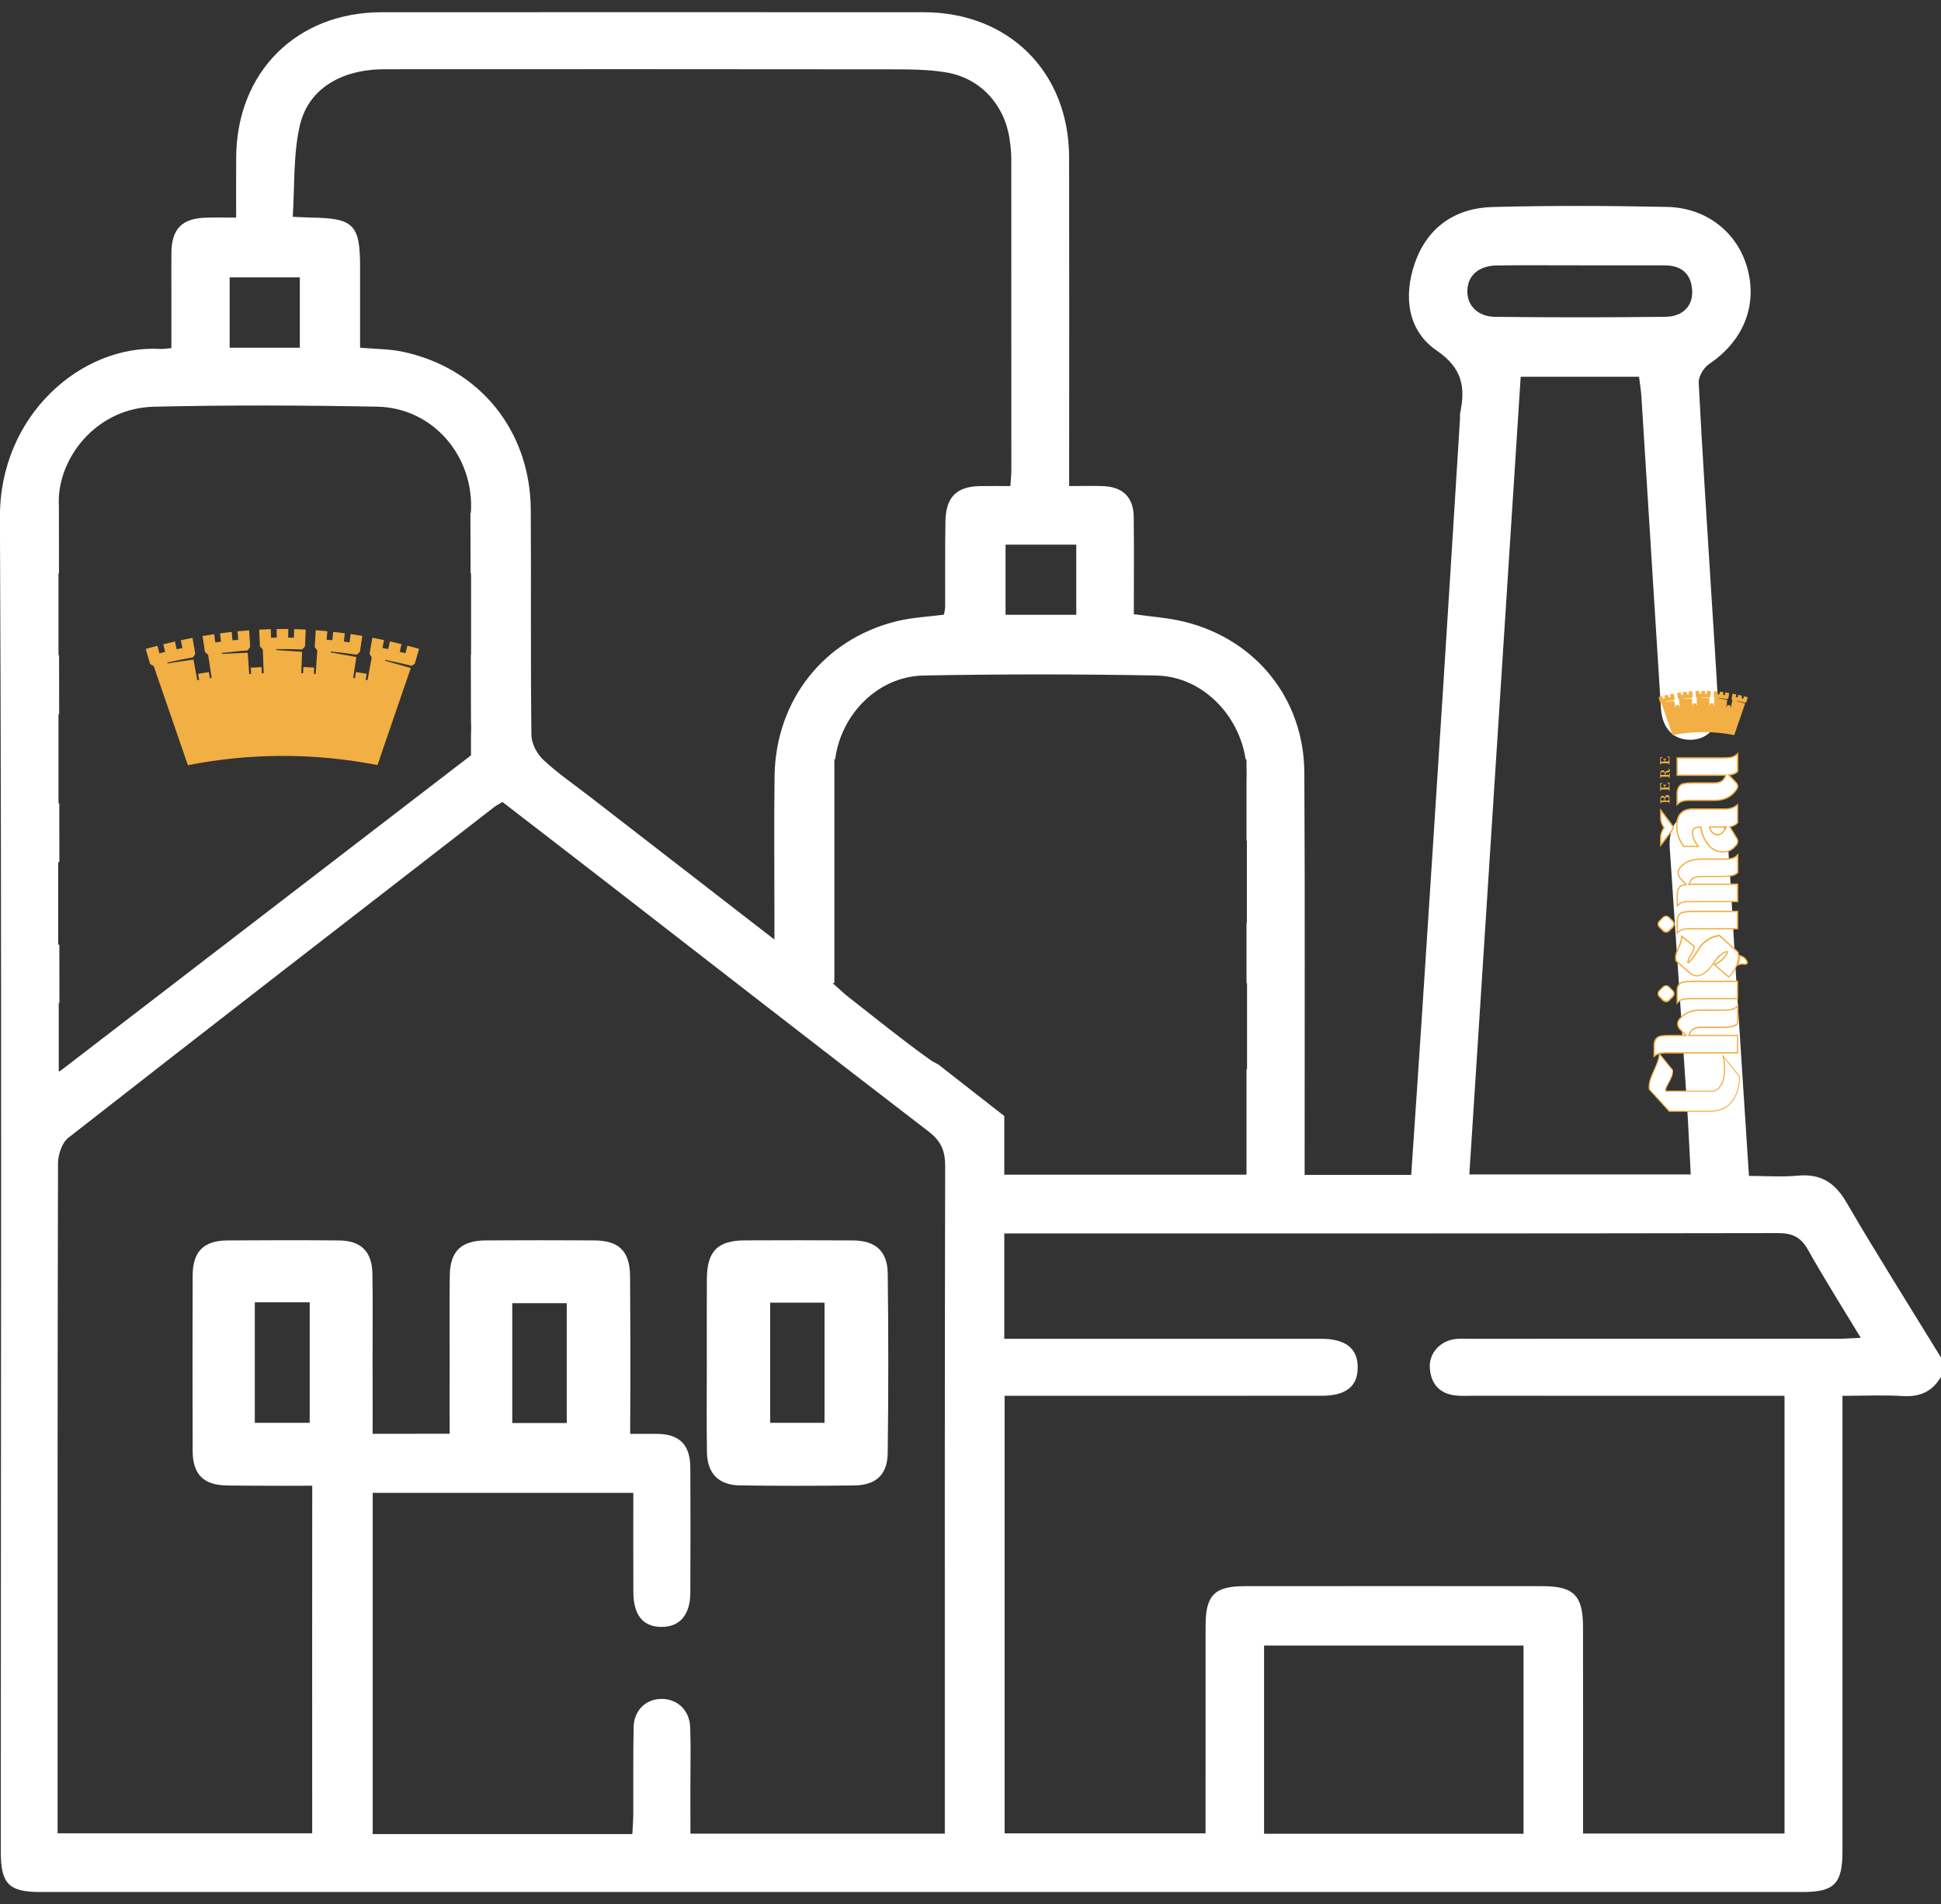 <svg width="157" height="154" viewBox="0 0 157 154" fill="none" xmlns="http://www.w3.org/2000/svg">
<rect x="0" y="0" width="157" height="154" fill="#333333" stroke="none"/>
<path d="M71.806 103.003C71.784 101.174 70.811 100.331 68.981 100.32C66.067 100.298 63.149 100.305 60.234 100.316C58.043 100.324 57.19 101.196 57.175 103.436C57.16 105.691 57.171 107.945 57.171 110.2C57.175 112.619 57.141 115.041 57.182 117.46C57.216 119.178 58.129 120.106 59.847 120.132C62.925 120.177 66.007 120.173 69.086 120.136C70.841 120.117 71.78 119.279 71.803 117.519C71.866 112.682 71.866 107.841 71.806 103.003ZM66.693 115.071H62.295V105.355H66.693V115.071Z" fill="white"/>
<path d="M50.965 103.235C50.95 101.181 50.067 100.328 48.055 100.317C45.14 100.302 42.23 100.302 39.315 100.317C37.28 100.328 36.397 101.2 36.378 103.212C36.356 105.575 36.375 107.938 36.371 110.301C36.371 112.611 36.36 114.922 36.378 117.229C36.393 119.253 37.251 120.121 39.293 120.143C42.203 120.169 45.118 120.169 48.032 120.143C50.093 120.125 50.95 119.305 50.965 117.251C50.995 112.582 50.995 107.908 50.965 103.235ZM45.841 115.086H41.436V105.396H45.841V115.086Z" fill="white"/>
<path d="M30.121 102.963C30.091 101.226 29.182 100.339 27.457 100.321C24.434 100.295 21.412 100.298 18.386 100.321C16.47 100.332 15.59 101.223 15.583 103.157C15.568 107.886 15.568 112.612 15.583 117.337C15.59 119.253 16.459 120.121 18.415 120.14C21.386 120.17 24.352 120.174 27.323 120.14C29.264 120.121 30.103 119.264 30.129 117.308C30.159 114.945 30.136 112.582 30.136 110.219C30.133 107.8 30.166 105.382 30.121 102.963ZM25.049 115.071H20.61V105.322H25.049V115.071Z" fill="white"/>
<path d="M149.362 97.258C148.421 95.638 147.268 94.904 145.402 95.081C144.107 95.202 142.795 95.102 141.466 95.102C141.116 89.68 140.773 84.491 140.444 79.298C140.209 75.58 140.026 71.855 139.755 68.14C139.627 66.388 138.596 65.505 137.093 65.661C135.726 65.8 134.947 66.921 135.058 68.555C135.525 75.431 135.992 82.306 136.442 89.182C136.571 91.103 136.65 93.024 136.757 94.984H118.849C120.241 73.381 121.622 51.91 123.003 30.471H132.575C132.648 31.052 132.735 31.551 132.766 32.053C133.296 40.462 133.818 48.867 134.344 57.273C134.448 58.914 135.376 59.873 136.789 59.828C138.205 59.783 139.063 58.758 138.977 57.093C138.817 54.033 138.606 50.979 138.416 47.922C138.066 42.266 137.689 36.612 137.401 30.952C137.377 30.453 137.803 29.737 138.236 29.446C140.957 27.622 142.151 24.807 141.365 21.792C140.6 18.86 138.097 16.803 134.836 16.734C130.138 16.637 125.433 16.62 120.736 16.741C117.713 16.82 115.46 18.368 114.445 21.269C113.507 23.942 113.853 26.739 116.197 28.342C118.285 29.768 118.544 31.302 118.108 33.393C118.08 33.541 118.101 33.697 118.094 33.85C117.655 40.884 117.222 47.916 116.772 54.947C116.194 64.013 115.605 73.08 115.013 82.147C114.736 86.419 114.438 90.691 114.148 95.019H105.527V93.139C105.524 82.922 105.559 72.703 105.503 62.487C105.472 56.543 101.612 51.724 95.817 50.287C94.505 49.962 93.137 49.878 91.711 49.674C91.711 47.015 91.735 44.412 91.704 41.812C91.687 40.227 90.825 39.375 89.239 39.316C88.346 39.281 87.449 39.309 86.48 39.309V37.408C86.48 29.183 86.494 20.957 86.476 12.732C86.463 5.832 81.609 0.992 74.706 0.989C60.096 0.982 45.484 0.982 30.874 0.989C23.978 0.992 19.138 5.839 19.104 12.742C19.093 14.314 19.1 15.882 19.1 17.599C18.179 17.599 17.428 17.582 16.673 17.603C14.728 17.655 13.89 18.503 13.866 20.424C13.855 21.241 13.862 22.058 13.862 22.875V28.151C13.402 28.189 13.198 28.234 12.997 28.221C6.596 27.836 -0.048 33.587 -0.006 41.847C0.16 77.809 0.063 113.775 0.063 149.741C0.063 152.365 0.704 153.016 3.283 153.016H145.817C148.372 153.016 149.03 152.341 149.03 149.724V112.886C150.803 112.886 152.381 112.813 153.949 112.906C155.327 112.986 156.324 112.519 157.006 111.335V109.801C154.448 105.626 151.827 101.485 149.362 97.258ZM118.69 23.443C118.752 22.235 119.645 21.48 121.123 21.466C123.37 21.442 125.617 21.459 127.86 21.459C130.104 21.459 132.354 21.459 134.601 21.459C135.923 21.456 136.751 22.048 136.868 23.405C136.979 24.686 136.169 25.603 134.711 25.621C130.117 25.676 125.523 25.676 120.93 25.624C119.486 25.607 118.627 24.655 118.69 23.443ZM93.549 54.635C97.181 54.701 100.213 57.765 100.753 61.41H100.826V62.13C100.843 62.417 100.843 62.708 100.826 62.999V68.008H100.854V74.617H100.826V79.513H100.868V86.481C100.868 86.481 100.84 86.481 100.826 86.481V94.998H81.231V90.258L75.9 86.09C75.644 85.969 75.398 85.831 75.183 85.675C72.947 84.075 70.811 82.338 68.641 80.645C68.263 80.35 67.917 80.011 67.346 79.509H67.488V61.407H67.553C68.024 57.754 71.029 54.697 74.706 54.632C80.986 54.514 87.269 54.514 93.549 54.632V54.635ZM87.055 44.048V49.719H81.335V44.048H87.055ZM24.255 10.139C24.944 7.165 27.634 5.604 31.089 5.6C44.629 5.593 58.165 5.59 71.704 5.607C73.331 5.611 74.986 5.59 76.579 5.863C79.341 6.341 81.273 8.515 81.664 11.271C81.737 11.776 81.799 12.289 81.799 12.794C81.806 21.224 81.806 29.654 81.803 38.084C81.803 38.43 81.758 38.779 81.723 39.309C80.858 39.309 80.061 39.299 79.262 39.313C77.375 39.344 76.502 40.209 76.471 42.169C76.433 44.467 76.461 46.766 76.451 49.065C76.451 49.262 76.395 49.459 76.354 49.709C75.073 49.878 73.795 49.937 72.573 50.231C66.653 51.665 62.731 56.629 62.651 62.788C62.603 66.568 62.641 70.349 62.641 74.129V75.988C57.483 71.993 52.643 68.247 47.803 64.502C46.512 63.501 45.151 62.573 43.96 61.465C43.445 60.988 42.995 60.147 42.984 59.468C42.911 53.389 42.97 47.31 42.932 41.23C42.898 34.816 38.767 29.74 32.539 28.439C31.504 28.221 30.421 28.234 29.126 28.12V21.594C29.126 18.157 28.607 17.637 25.131 17.596C24.778 17.592 24.425 17.565 23.677 17.534C23.847 15.024 23.708 12.5 24.255 10.139ZM18.574 22.432H24.252V28.12H18.574V22.432ZM4.719 69.722H4.802L4.796 64.979H4.73V57.761H4.785L4.778 52.98H4.73V46.371H4.771L4.764 40.96C4.747 40.704 4.747 40.448 4.764 40.188V40.136C4.996 36.664 7.998 33.001 12.443 32.894C18.467 32.752 24.501 32.776 30.525 32.891C34.997 32.974 38.387 36.882 38.089 41.476H38.051L38.065 46.371H38.103V52.98H38.082L38.096 58.305C38.113 58.654 38.12 58.983 38.096 59.295V61.088L4.813 86.658V86.609C4.792 86.627 4.771 86.641 4.751 86.658V81.115H4.806L4.799 76.4H4.706V69.726L4.719 69.722ZM76.423 146.407V148.294H55.845C55.845 146.958 55.845 145.604 55.842 144.254C55.842 142.72 55.887 141.187 55.824 139.657C55.769 138.279 54.737 137.358 53.436 137.4C52.21 137.438 51.279 138.341 51.251 139.677C51.203 142.028 51.234 144.379 51.224 146.726C51.22 147.259 51.175 147.792 51.147 148.329H30.147V120.737H51.227C51.227 123.486 51.213 126.131 51.23 128.779C51.241 130.635 52.02 131.573 53.508 131.577C54.99 131.58 55.831 130.597 55.838 128.807C55.852 125.435 55.856 122.063 55.838 118.691C55.828 116.846 54.966 115.967 53.117 115.963C44.791 115.946 36.465 115.949 28.139 115.96C26.111 115.963 25.259 116.877 25.256 119.044C25.245 128.139 25.252 137.23 25.252 146.321V148.267H4.657V146.646C4.657 129.129 4.647 111.608 4.692 94.087C4.695 93.385 5.01 92.422 5.523 92.02C16.982 83.061 28.492 74.164 39.993 65.256C40.152 65.135 40.336 65.045 40.637 64.858C43.434 67.015 46.252 69.182 49.063 71.36C57.739 78.083 66.401 84.827 75.107 91.508C76.111 92.28 76.454 93.062 76.451 94.309C76.409 111.674 76.423 129.042 76.423 146.407ZM123.232 148.305H102.245V133.086H123.232V148.305ZM148.725 108.271C138.814 108.274 128.902 108.274 118.991 108.274C118.582 108.274 118.17 108.247 117.765 108.288C116.495 108.423 115.564 109.434 115.654 110.656C115.747 111.934 116.446 112.723 117.758 112.861C118.215 112.91 118.679 112.882 119.136 112.882C126.953 112.886 134.77 112.886 142.587 112.886H144.343V148.287H128.047V146.446C128.047 141.492 128.054 136.534 128.044 131.58C128.037 129.022 127.293 128.281 124.755 128.281C116.737 128.274 108.716 128.274 100.695 128.281C98.23 128.281 97.52 129.004 97.516 131.476C97.51 136.482 97.513 141.491 97.513 146.497V148.27H81.259V112.886H83.001C90.97 112.886 98.939 112.889 106.909 112.882C108.889 112.879 109.834 112.11 109.82 110.559C109.81 109.039 108.83 108.274 106.857 108.274C98.887 108.271 90.918 108.274 82.949 108.274H81.231V99.754H82.966C103.246 99.754 123.529 99.765 143.809 99.727C144.983 99.723 145.665 100.052 146.24 101.077C147.559 103.424 149.002 105.699 150.508 108.195C149.788 108.226 149.255 108.271 148.725 108.271Z" fill="white"/>
<path d="M12.409 53.862C12.32 53.81 12.23 53.758 12.141 53.705C12.021 53.295 11.902 52.889 11.787 52.483C12.025 52.412 12.524 52.285 12.733 52.23C12.785 52.431 12.838 52.636 12.89 52.837C13.024 52.803 13.195 52.766 13.356 52.725C13.307 52.52 13.259 52.315 13.21 52.106C13.449 52.047 13.903 51.943 14.153 51.883C14.198 52.092 14.243 52.3 14.287 52.509C14.466 52.468 14.656 52.431 14.753 52.412C14.712 52.2 14.668 51.987 14.627 51.779C14.761 51.749 15.256 51.644 15.569 51.585C15.644 52.013 15.718 52.446 15.797 52.878C15.737 52.975 15.677 53.068 15.618 53.161C15.033 53.262 14.138 53.448 13.534 53.582C13.538 53.605 13.546 53.631 13.549 53.653C14.25 53.553 14.951 53.448 15.648 53.34C15.748 53.895 15.853 54.451 15.957 55.01C16.005 55.002 16.054 54.995 16.11 54.984C16.08 54.82 16.05 54.659 16.02 54.495C16.333 54.44 16.628 54.398 16.896 54.358C16.922 54.522 16.948 54.685 16.974 54.849C17.023 54.842 17.071 54.834 17.12 54.827C17.023 54.201 16.93 53.579 16.837 52.956C16.751 52.882 16.665 52.807 16.579 52.736C16.512 52.3 16.445 51.868 16.382 51.436C16.609 51.395 17.127 51.313 17.328 51.287C17.358 51.51 17.388 51.73 17.414 51.954C17.504 51.943 17.701 51.916 17.876 51.894C17.85 51.67 17.824 51.447 17.798 51.223C18.01 51.19 18.502 51.134 18.741 51.108C18.763 51.335 18.782 51.559 18.804 51.786C18.976 51.767 19.184 51.752 19.27 51.741C19.252 51.514 19.233 51.287 19.214 51.059C19.252 51.056 19.721 51.011 20.153 50.977C20.18 51.425 20.209 51.875 20.235 52.323C20.165 52.416 20.098 52.513 20.027 52.606C19.505 52.632 18.156 52.781 17.943 52.807C17.943 52.833 17.951 52.856 17.951 52.882C18.648 52.852 19.341 52.822 20.038 52.792C20.075 53.366 20.116 53.94 20.157 54.51C20.206 54.507 20.258 54.503 20.314 54.499C20.302 54.331 20.291 54.164 20.28 54C20.377 53.989 20.921 53.962 21.156 53.951C21.163 54.119 21.171 54.287 21.178 54.454C21.23 54.454 21.283 54.451 21.331 54.447C21.305 53.806 21.279 53.169 21.256 52.528C21.178 52.442 21.1 52.356 21.022 52.27C21.003 51.819 20.984 51.369 20.966 50.918C21.398 50.895 21.868 50.88 21.905 50.88C21.909 51.111 21.916 51.343 21.92 51.574C22.006 51.574 22.248 51.566 22.386 51.566C22.386 51.335 22.382 51.104 22.378 50.873C22.635 50.869 23.131 50.869 23.317 50.873C23.317 51.104 23.314 51.335 23.31 51.566C23.485 51.566 23.709 51.574 23.776 51.574C23.78 51.343 23.787 51.111 23.791 50.88C23.981 50.88 24.503 50.907 24.73 50.918C24.711 51.369 24.693 51.819 24.674 52.267C24.596 52.352 24.521 52.442 24.443 52.528C23.858 52.498 22.963 52.49 22.36 52.498C22.36 52.524 22.36 52.546 22.36 52.572C23.053 52.621 23.742 52.666 24.436 52.714C24.413 53.288 24.391 53.866 24.368 54.44C24.417 54.44 24.465 54.443 24.517 54.447C24.525 54.279 24.532 54.111 24.54 53.944C24.771 53.951 25.315 53.981 25.416 53.992C25.404 54.16 25.393 54.328 25.382 54.492C25.434 54.492 25.486 54.499 25.535 54.503C25.58 53.869 25.624 53.239 25.665 52.606C25.595 52.509 25.527 52.412 25.457 52.315C25.486 51.868 25.513 51.417 25.539 50.97C25.971 51 26.441 51.044 26.478 51.052C26.459 51.279 26.441 51.507 26.418 51.734C26.504 51.745 26.709 51.76 26.884 51.779C26.906 51.551 26.925 51.328 26.947 51.1C27.182 51.126 27.678 51.186 27.89 51.216C27.864 51.439 27.838 51.663 27.812 51.887C27.987 51.909 28.185 51.935 28.274 51.946C28.304 51.723 28.33 51.503 28.36 51.279C28.561 51.309 29.079 51.387 29.306 51.428C29.239 51.861 29.176 52.297 29.109 52.729C29.023 52.803 28.938 52.874 28.852 52.949C28.289 52.863 27.335 52.74 26.757 52.688C26.757 52.714 26.754 52.736 26.75 52.762C27.439 52.885 28.129 53.012 28.822 53.135C28.736 53.698 28.651 54.261 28.565 54.823C28.613 54.831 28.662 54.838 28.71 54.846C28.736 54.682 28.762 54.514 28.788 54.35C29.057 54.391 29.348 54.436 29.664 54.488C29.634 54.652 29.605 54.812 29.575 54.976C29.627 54.987 29.679 54.995 29.728 55.002C29.843 54.391 29.955 53.784 30.067 53.176C30.007 53.072 29.948 52.971 29.892 52.867C29.966 52.434 30.044 52.006 30.119 51.574C30.432 51.633 30.924 51.737 31.062 51.767C31.021 51.98 30.98 52.188 30.935 52.401C31.028 52.419 31.222 52.457 31.401 52.498C31.446 52.289 31.49 52.08 31.535 51.872C31.781 51.928 32.239 52.032 32.478 52.095C32.43 52.3 32.381 52.505 32.333 52.714C32.493 52.755 32.664 52.792 32.795 52.826C32.847 52.621 32.899 52.42 32.951 52.218C33.16 52.274 33.659 52.405 33.898 52.472C33.779 52.878 33.663 53.284 33.544 53.694C33.454 53.746 33.365 53.795 33.279 53.847C32.713 53.698 31.677 53.471 31.174 53.37C31.17 53.392 31.162 53.418 31.159 53.441C31.844 53.638 32.534 53.832 33.227 54.026L30.533 61.874C25.319 60.861 20.127 60.909 15.197 61.886L12.428 53.854L12.409 53.862Z" fill="#F2AF43"/>
<path d="M135.338 80.639C135.408 80.568 135.449 80.471 135.449 80.367C135.449 80.263 135.408 80.169 135.338 80.095L135.032 79.789C134.883 79.64 134.641 79.64 134.492 79.789L134.186 80.095C134.115 80.166 134.074 80.263 134.074 80.367C134.074 80.471 134.115 80.564 134.186 80.639L134.492 80.945C134.641 81.094 134.883 81.094 135.032 80.945L135.338 80.639Z" fill="#F2AF43"/>
<path d="M135.338 75.015C135.408 74.944 135.449 74.847 135.449 74.743C135.449 74.639 135.408 74.546 135.338 74.471L135.032 74.165C134.883 74.016 134.641 74.016 134.492 74.165L134.186 74.471C134.115 74.542 134.074 74.639 134.074 74.743C134.074 74.847 134.115 74.941 134.186 75.015L134.492 75.321C134.641 75.47 134.883 75.47 135.032 75.321L135.338 75.015Z" fill="#F2AF43"/>
<path d="M136.113 79.383C135.74 79.465 135.609 79.819 135.609 80.099V80.114V80.978V81.228L135.792 81.056C136.057 80.811 136.448 80.814 136.944 80.818C137.003 80.818 137.063 80.818 137.122 80.818H140.592V79.309H137.014C136.683 79.309 136.366 79.32 136.109 79.379L136.113 79.383Z" fill="#F2AF43"/>
<path d="M136.113 73.73C135.74 73.812 135.609 74.166 135.609 74.445V74.46V75.325V75.574L135.792 75.403C136.057 75.157 136.448 75.161 136.947 75.164C137.007 75.164 137.067 75.164 137.126 75.164H140.596V73.655H137.018C136.686 73.655 136.37 73.666 136.113 73.726V73.73Z" fill="#F2AF43"/>
<path d="M140.414 61.002C140.149 61.248 139.758 61.245 139.262 61.241C139.203 61.241 139.143 61.241 139.08 61.241H135.606V62.75H139.08C139.225 62.75 139.374 62.75 139.519 62.743C139.389 63.071 139.173 63.268 138.662 63.268H137.119C136.743 63.268 136.385 63.276 136.098 63.343C135.614 63.488 135.603 64.114 135.603 64.185V64.192V64.942V65.191L135.785 65.02C136.05 64.774 136.437 64.778 136.933 64.781C136.993 64.781 137.056 64.781 137.119 64.781H138.688C139.505 64.781 140.123 64.465 140.526 63.842C140.578 63.76 140.604 63.675 140.604 63.589C140.604 63.44 140.526 63.343 140.518 63.332V63.324L139.941 62.713C140.242 62.668 140.444 62.579 140.574 62.434L140.604 62.404V60.838L140.421 61.01L140.414 61.002Z" fill="#F2AF43"/>
<path d="M139.389 65.374H136.873C136.452 65.385 135.565 65.505 135.565 66.839C135.565 67.234 135.721 67.99 136.15 68.471L136.184 68.508H137.481L137.354 68.337C136.981 67.826 136.955 67.584 136.955 67.275C136.955 67.193 136.981 67.13 137.037 67.077C137.153 66.969 137.372 66.939 137.51 66.936C137.57 67.238 137.7 67.73 137.976 68.151C138.327 68.687 138.8 68.956 139.385 68.956C139.97 68.956 140.35 68.553 140.522 68.315C140.578 68.225 140.604 68.132 140.604 68.039C140.604 67.89 140.537 67.782 140.518 67.759L139.992 66.898C140.376 66.813 140.559 66.593 140.57 66.582L140.596 66.552V64.983L140.425 65.11C140.052 65.382 139.717 65.382 139.389 65.382V65.374ZM139.541 66.932C139.43 67.144 139.214 67.454 138.927 67.454C138.613 67.454 138.412 67.174 138.345 66.932H138.695C138.99 66.932 139.348 66.932 139.541 66.932Z" fill="#F2AF43"/>
<path d="M139.269 81.642C139.209 81.642 139.15 81.642 139.086 81.642H137.517C136.831 81.642 136.287 81.865 135.892 82.301C135.732 82.45 135.654 82.618 135.654 82.797C135.654 83.084 135.866 83.289 135.903 83.323L136.254 83.695H135.266C134.957 83.695 134.636 83.695 134.364 83.736C133.91 83.796 133.746 84.176 133.746 84.511C133.746 84.534 133.746 84.549 133.746 84.549V85.313V85.536L133.921 85.398C134.182 85.193 134.566 85.197 135.054 85.201C135.121 85.201 135.192 85.201 135.262 85.201H140.596V83.691H136.679C136.813 83.352 137.025 83.147 137.543 83.147H139.086C139.764 83.147 140.309 83.125 140.577 82.827L140.603 82.797V81.232L140.42 81.399C140.156 81.645 139.764 81.642 139.269 81.638V81.642Z" fill="#F2AF43"/>
<path d="M139.269 69.429C139.21 69.429 139.15 69.429 139.087 69.429H137.518C136.832 69.429 136.28 69.653 135.889 70.096C135.759 70.238 135.692 70.398 135.692 70.573C135.692 70.875 135.897 71.102 135.908 71.114L136.273 71.501C136.21 71.512 136.15 71.523 136.098 71.535C135.636 71.639 135.613 72.25 135.613 72.37V72.381V73.122V73.372L135.796 73.201C136.06 72.955 136.452 72.958 136.947 72.962C137.007 72.962 137.067 72.962 137.13 72.962H140.6V71.453H137.022C136.914 71.453 136.802 71.453 136.69 71.46C136.825 71.132 137.037 70.935 137.548 70.935H139.09C139.769 70.935 140.313 70.912 140.581 70.614L140.611 70.584V69.019L140.428 69.191C140.164 69.436 139.772 69.433 139.277 69.429H139.269Z" fill="#F2AF43"/>
<path d="M137.435 76.618L137.241 76.901C136.873 77.449 136.723 77.665 136.586 77.769C136.608 77.609 136.701 77.449 136.802 77.281C136.936 77.061 137.074 76.83 137.074 76.558V76.547V76.495L137.033 76.461L136.138 75.738L135.971 75.604L135.959 75.82C135.945 76.122 135.825 76.398 135.71 76.662C135.594 76.927 135.482 77.177 135.482 77.445C135.482 77.538 135.497 77.632 135.523 77.717L135.531 77.747L135.553 77.766L136.72 78.794V78.798C136.824 78.876 137.025 78.962 137.227 78.973C137.487 78.988 138.065 78.802 138.576 78.004L138.684 78.097L139.753 79.018L139.835 79.085L139.906 79.007C140.193 78.69 140.376 78.395 140.491 78.135L140.678 78.056C140.786 78.012 140.901 77.997 141.024 78.015C141.132 78.026 141.304 78.049 141.36 77.915C141.371 77.889 141.375 77.866 141.375 77.844C141.375 77.781 141.345 77.725 141.326 77.691C141.211 77.471 141.028 77.326 140.767 77.248L140.663 77.214C140.655 77.128 140.64 77.058 140.629 77.009L140.622 76.979L140.599 76.957L139.135 75.634L139.097 75.6L139.049 75.608C138.665 75.653 137.946 75.843 137.424 76.614L137.435 76.618ZM139.668 77.009C139.541 77.4 139.03 77.795 138.728 77.922L138.62 77.967C139.068 77.281 139.41 77.095 139.664 77.009C139.664 77.009 139.668 77.009 139.671 77.009H139.668Z" fill="#F2AF43"/>
<path d="M135.296 67.163L135.315 67.137C135.348 67.085 135.389 67.025 135.389 66.943C135.389 66.872 135.36 66.802 135.296 66.716C135.162 66.537 134.473 65.627 134.473 65.627L134.279 65.37V66.142C134.279 66.526 134.48 66.839 134.488 66.854V66.861L134.547 66.943L134.488 67.025V67.032C134.48 67.047 134.279 67.357 134.279 67.744V68.512L134.473 68.259C134.502 68.218 135.225 67.275 135.3 67.17L135.296 67.163Z" fill="#F2AF43"/>
<path d="M139.064 87.899C138.9 88.097 138.699 88.205 138.49 88.205H134.763C134.756 88.026 134.879 87.81 135.002 87.586C135.169 87.28 135.363 86.934 135.326 86.55V86.524L134.2 85.138L134.174 85.324C134.115 85.745 133.932 86.155 133.753 86.55C133.515 87.083 133.291 87.586 133.362 88.093V88.119L134.998 89.912H138.322C139.206 89.912 139.869 89.561 140.29 88.868C140.7 88.193 140.741 87.4 140.741 87.09V87.061L139.299 85.26L139.358 85.585C139.548 86.591 139.437 87.437 139.053 87.899H139.064Z" fill="#F2AF43"/>
<path d="M134.261 80.157L134.566 79.851C134.674 79.743 134.848 79.743 134.956 79.851L135.262 80.156C135.37 80.264 135.37 80.438 135.262 80.546L134.957 80.852C134.849 80.96 134.675 80.96 134.567 80.853L134.261 80.547C134.153 80.439 134.153 80.265 134.261 80.157Z" fill="white"/>
<path d="M134.261 74.533L134.566 74.227C134.674 74.119 134.848 74.119 134.956 74.227L135.262 74.532C135.37 74.64 135.37 74.814 135.262 74.922L134.957 75.228C134.849 75.336 134.675 75.337 134.567 75.228L134.261 74.923C134.153 74.815 134.153 74.641 134.261 74.533Z" fill="white"/>
<path d="M137.127 79.42C136.761 79.42 136.411 79.424 136.139 79.491C135.699 79.588 135.718 80.11 135.718 80.11V80.982C136.046 80.676 136.523 80.713 137.127 80.713H140.488V79.42H137.127Z" fill="white"/>
<path d="M137.127 73.766C136.761 73.766 136.411 73.77 136.139 73.837C135.699 73.934 135.718 74.456 135.718 74.456V75.328C136.046 75.022 136.523 75.06 137.127 75.06H140.488V73.766H137.127Z" fill="white"/>
<path d="M140.488 61.084C140.156 61.39 139.679 61.352 139.079 61.352H135.717V62.645H139.079C139.284 62.645 139.489 62.645 139.675 62.631C139.534 63.093 139.295 63.383 138.662 63.383H137.119C136.75 63.383 136.399 63.387 136.124 63.454C135.699 63.585 135.71 64.192 135.71 64.192V64.941C136.038 64.636 136.515 64.673 137.119 64.673H138.688C139.631 64.673 140.137 64.241 140.436 63.782C140.57 63.566 140.436 63.398 140.436 63.398L139.709 62.627C140.048 62.601 140.331 62.53 140.488 62.359V61.084Z" fill="white"/>
<path d="M139.389 65.485H136.985C136.385 65.485 135.677 65.653 135.677 66.842C135.677 67.2 135.819 67.934 136.236 68.403H137.272C136.892 67.882 136.851 67.617 136.851 67.278C136.851 66.778 137.608 66.831 137.608 66.831C137.727 67.505 138.137 68.851 139.393 68.851C139.926 68.851 140.269 68.493 140.44 68.254C140.585 68.023 140.436 67.822 140.436 67.822L139.825 66.82C140.284 66.771 140.492 66.514 140.492 66.514V65.195C140.101 65.481 139.74 65.485 139.393 65.485M138.927 67.565C138.502 67.565 138.245 67.147 138.212 66.827C138.267 66.827 139.538 66.827 139.672 66.827C139.687 66.827 139.699 66.827 139.713 66.827C139.617 67.058 139.348 67.569 138.927 67.569" fill="white"/>
<path d="M139.087 81.749H137.518C136.758 81.749 136.284 82.029 135.971 82.375C135.498 82.819 135.979 83.24 135.979 83.24L136.504 83.799H135.263C134.943 83.799 134.633 83.803 134.38 83.84C133.814 83.915 133.858 84.537 133.858 84.537V85.308C134.186 85.051 134.663 85.088 135.267 85.088H140.492V83.795H136.53C136.676 83.326 136.911 83.035 137.548 83.035H139.091C139.691 83.035 140.254 83.02 140.499 82.748V81.473C140.168 81.779 139.694 81.742 139.091 81.742" fill="white"/>
<path d="M139.087 69.537H137.518C136.758 69.537 136.281 69.816 135.968 70.166C135.576 70.591 135.982 71.038 135.982 71.038L136.497 71.586C136.359 71.597 136.232 71.616 136.12 71.642C135.703 71.739 135.718 72.384 135.718 72.384V73.129C136.046 72.824 136.523 72.861 137.127 72.861H140.488V71.571H137.127C136.918 71.571 136.717 71.571 136.53 71.586C136.672 71.124 136.914 70.834 137.544 70.834H139.087C139.687 70.834 140.25 70.819 140.496 70.547V69.272C140.164 69.578 139.691 69.54 139.087 69.54" fill="white"/>
<path d="M134.26 85.338L135.251 86.557C135.315 87.239 134.595 87.813 134.696 88.286H138.494C139.138 88.286 139.791 87.37 139.452 85.57L140.666 87.09C140.666 88.067 140.271 89.829 138.33 89.829H135.043L133.451 88.081C133.328 87.221 134.126 86.322 134.264 85.335" fill="white"/>
<path d="M134.38 66.145C134.38 66.503 134.57 66.797 134.57 66.797L134.682 66.943L134.57 67.088C134.57 67.088 134.38 67.383 134.38 67.74V68.188C134.38 68.188 135.129 67.207 135.204 67.103C135.267 67.006 135.33 66.947 135.204 66.783C135.069 66.604 134.38 65.694 134.38 65.694V66.141V66.145Z" fill="white"/>
<path d="M141.244 77.747C141.125 77.519 140.942 77.415 140.749 77.356C140.749 77.572 140.708 77.806 140.648 77.963C140.79 77.903 140.927 77.896 141.05 77.915C141.203 77.933 141.255 77.915 141.27 77.877C141.285 77.832 141.259 77.784 141.241 77.747H141.244Z" fill="white"/>
<path d="M137.525 76.681C136.955 77.523 136.802 77.776 136.601 77.892C136.512 77.944 136.474 77.896 136.474 77.836C136.474 77.404 136.974 77.031 136.966 76.554L136.072 75.831C136.038 76.558 135.442 77.098 135.632 77.691L136.799 78.719C136.892 78.79 137.078 78.865 137.246 78.876C137.499 78.891 138.032 78.682 138.502 77.952C138.986 77.191 139.363 77.001 139.623 76.912C139.709 76.886 139.806 76.942 139.769 77.046C139.627 77.49 139.076 77.903 138.766 78.03L139.836 78.951C140.682 78.022 140.596 77.288 140.537 77.053L139.072 75.731C138.677 75.775 138.01 75.969 137.525 76.688V76.681Z" fill="white"/>
<path d="M134.481 64.875C134.481 64.875 134.448 64.875 134.433 64.875C134.418 64.875 134.403 64.879 134.388 64.882C134.373 64.886 134.362 64.894 134.355 64.901C134.347 64.908 134.34 64.923 134.336 64.934C134.336 64.946 134.332 64.953 134.332 64.964C134.332 64.975 134.332 64.983 134.332 64.99C134.332 64.994 134.332 65.002 134.325 65.002C134.325 65.002 134.317 65.005 134.314 65.005C134.31 65.005 134.306 65.005 134.302 65.002C134.299 65.002 134.295 64.994 134.295 64.99C134.295 64.964 134.295 64.938 134.295 64.916C134.295 64.894 134.295 64.867 134.295 64.838C134.295 64.826 134.295 64.811 134.295 64.797C134.295 64.782 134.295 64.767 134.295 64.748C134.295 64.733 134.295 64.718 134.295 64.7C134.295 64.685 134.295 64.67 134.295 64.659C134.295 64.625 134.295 64.592 134.302 64.558C134.306 64.521 134.317 64.491 134.328 64.461C134.343 64.431 134.358 64.405 134.384 64.387C134.407 64.368 134.44 64.357 134.478 64.357C134.5 64.357 134.522 64.361 134.537 64.368C134.556 64.376 134.567 64.387 134.582 64.398C134.597 64.413 134.608 64.428 134.615 64.442C134.627 64.461 134.634 64.48 134.638 64.498C134.638 64.506 134.642 64.506 134.645 64.506C134.645 64.506 134.653 64.502 134.653 64.498C134.66 64.465 134.671 64.439 134.683 64.413C134.694 64.387 134.709 64.368 134.723 64.349C134.738 64.331 134.757 64.32 134.779 64.308C134.802 64.301 134.824 64.293 134.854 64.293C134.895 64.293 134.925 64.301 134.951 64.316C134.977 64.331 134.996 64.349 135.01 64.375C135.025 64.401 135.037 64.431 135.04 64.461C135.048 64.495 135.048 64.528 135.048 64.562C135.048 64.577 135.048 64.595 135.048 64.614C135.048 64.633 135.048 64.655 135.048 64.674C135.048 64.692 135.048 64.715 135.048 64.737C135.048 64.759 135.048 64.778 135.048 64.797C135.048 64.815 135.048 64.83 135.048 64.845C135.048 64.86 135.048 64.871 135.048 64.882C135.048 64.897 135.048 64.908 135.048 64.923C135.048 64.938 135.048 64.953 135.051 64.972C135.051 64.979 135.051 64.983 135.048 64.987C135.048 64.987 135.04 64.994 135.037 64.994C135.033 64.994 135.029 64.994 135.025 64.99C135.018 64.99 135.018 64.983 135.018 64.975C135.018 64.957 135.01 64.938 135.01 64.923C135.01 64.908 135.003 64.897 134.992 64.886C134.984 64.879 134.973 64.871 134.962 64.867C134.951 64.864 134.936 64.86 134.914 64.86H134.481V64.875ZM134.601 64.741C134.601 64.741 134.615 64.741 134.619 64.733C134.627 64.73 134.627 64.722 134.627 64.711V64.689C134.627 64.662 134.627 64.636 134.619 64.614C134.619 64.592 134.608 64.573 134.597 64.554C134.586 64.539 134.571 64.525 134.552 64.517C134.533 64.51 134.507 64.502 134.478 64.502C134.425 64.502 134.388 64.517 134.366 64.543C134.343 64.573 134.332 64.614 134.332 64.666V64.707C134.332 64.707 134.332 64.733 134.343 64.733C134.351 64.733 134.366 64.737 134.384 64.737H134.597L134.601 64.741ZM134.824 64.741C134.865 64.741 134.899 64.741 134.921 64.737C134.947 64.737 134.962 64.73 134.973 64.718C134.984 64.707 134.992 64.696 134.996 64.677C134.996 64.659 134.999 64.633 134.999 64.603C134.999 64.554 134.988 64.517 134.962 64.495C134.936 64.472 134.899 64.461 134.85 64.461C134.813 64.461 134.783 64.465 134.761 64.48C134.738 64.495 134.72 64.506 134.709 64.525C134.697 64.543 134.686 64.566 134.683 64.592C134.679 64.618 134.675 64.647 134.675 64.677V64.7C134.675 64.7 134.679 64.726 134.69 64.733C134.697 64.737 134.712 64.741 134.727 64.741H134.824Z" fill="#F2AF43"/>
<path d="M134.294 63.358C134.294 63.358 134.294 63.343 134.294 63.339C134.294 63.332 134.302 63.332 134.313 63.332C134.32 63.332 134.332 63.332 134.343 63.332H134.373C134.406 63.332 134.44 63.332 134.466 63.332C134.466 63.332 134.47 63.332 134.473 63.335C134.473 63.335 134.473 63.343 134.473 63.35C134.473 63.354 134.473 63.361 134.473 63.365C134.473 63.369 134.47 63.373 134.466 63.373C134.436 63.376 134.414 63.384 134.395 63.391C134.38 63.399 134.365 63.406 134.358 63.414C134.35 63.425 134.343 63.44 134.343 63.455C134.343 63.473 134.339 63.496 134.339 63.525V63.6C134.339 63.622 134.339 63.637 134.339 63.652C134.339 63.663 134.343 63.675 134.347 63.682C134.35 63.689 134.358 63.693 134.369 63.697C134.38 63.697 134.395 63.7 134.414 63.7H134.607C134.607 63.7 134.626 63.7 134.626 63.693C134.626 63.689 134.63 63.686 134.63 63.682C134.63 63.645 134.63 63.615 134.626 63.593C134.626 63.57 134.619 63.555 134.611 63.544C134.604 63.533 134.593 63.525 134.581 63.522C134.57 63.518 134.552 63.514 134.533 63.511C134.529 63.511 134.525 63.511 134.522 63.503C134.522 63.499 134.522 63.496 134.522 63.488C134.522 63.484 134.522 63.481 134.522 63.473C134.522 63.469 134.529 63.466 134.533 63.466C134.544 63.466 134.555 63.466 134.563 63.466H134.593C134.593 63.466 134.611 63.469 134.622 63.469C134.634 63.469 134.645 63.469 134.656 63.469C134.678 63.469 134.701 63.469 134.716 63.466C134.734 63.466 134.757 63.462 134.783 63.462C134.783 63.462 134.79 63.462 134.79 63.469C134.79 63.473 134.79 63.477 134.79 63.484C134.79 63.488 134.79 63.496 134.79 63.499C134.79 63.503 134.786 63.507 134.783 63.507C134.76 63.507 134.742 63.511 134.73 63.518C134.716 63.522 134.708 63.529 134.701 63.54C134.693 63.551 134.689 63.57 134.686 63.589C134.686 63.611 134.682 63.641 134.682 63.678C134.682 63.682 134.682 63.686 134.686 63.689C134.686 63.693 134.693 63.697 134.701 63.697H134.846C134.872 63.697 134.891 63.697 134.909 63.693C134.928 63.689 134.939 63.686 134.95 63.678C134.962 63.671 134.969 63.663 134.976 63.652C134.984 63.641 134.988 63.63 134.991 63.615C134.991 63.604 134.991 63.593 134.995 63.574C134.995 63.559 134.995 63.544 134.995 63.529C134.995 63.511 134.995 63.492 134.995 63.473C134.995 63.455 134.995 63.443 134.988 63.432C134.984 63.417 134.976 63.402 134.973 63.391C134.965 63.38 134.958 63.369 134.95 63.361C134.939 63.354 134.928 63.346 134.913 63.343C134.898 63.339 134.88 63.335 134.857 63.332C134.853 63.332 134.85 63.328 134.846 63.324C134.846 63.32 134.846 63.313 134.846 63.309C134.846 63.306 134.846 63.298 134.846 63.294C134.846 63.291 134.85 63.287 134.853 63.287C134.887 63.291 134.913 63.294 134.943 63.298C134.969 63.298 134.995 63.302 135.025 63.302C135.025 63.302 135.029 63.302 135.036 63.306C135.04 63.306 135.043 63.317 135.043 63.328V63.775C135.043 63.805 135.043 63.838 135.043 63.868C135.043 63.898 135.043 63.924 135.047 63.95C135.047 63.958 135.047 63.961 135.043 63.965C135.043 63.965 135.036 63.969 135.032 63.973C135.029 63.973 135.025 63.973 135.021 63.973C135.017 63.973 135.014 63.965 135.014 63.958C135.014 63.939 135.006 63.92 135.002 63.909C134.999 63.894 134.995 63.883 134.984 63.876C134.976 63.868 134.965 63.861 134.954 63.853C134.943 63.85 134.928 63.846 134.909 63.846H134.477C134.477 63.846 134.443 63.846 134.429 63.846C134.414 63.846 134.399 63.85 134.384 63.853C134.369 63.857 134.358 63.864 134.35 63.872C134.343 63.879 134.335 63.891 134.332 63.906C134.332 63.913 134.328 63.924 134.328 63.935C134.328 63.947 134.328 63.954 134.324 63.965C134.324 63.969 134.324 63.973 134.317 63.976C134.313 63.976 134.309 63.98 134.302 63.98C134.294 63.98 134.294 63.98 134.291 63.976C134.287 63.976 134.283 63.969 134.283 63.965C134.283 63.935 134.283 63.913 134.283 63.891C134.283 63.868 134.283 63.842 134.283 63.812V63.369L134.294 63.358Z" fill="#F2AF43"/>
<path d="M134.481 62.814C134.481 62.814 134.447 62.814 134.432 62.814C134.417 62.814 134.402 62.814 134.387 62.821C134.373 62.821 134.361 62.832 134.354 62.84C134.346 62.847 134.339 62.862 134.335 62.877C134.335 62.885 134.332 62.896 134.332 62.907C134.332 62.918 134.332 62.926 134.328 62.933C134.328 62.937 134.328 62.941 134.32 62.944C134.32 62.944 134.313 62.948 134.309 62.948C134.305 62.948 134.302 62.948 134.298 62.944C134.294 62.944 134.291 62.937 134.291 62.933C134.291 62.907 134.291 62.881 134.291 62.858C134.291 62.836 134.291 62.81 134.291 62.78C134.291 62.732 134.291 62.691 134.291 62.657C134.291 62.624 134.291 62.594 134.291 62.564C134.291 62.531 134.294 62.497 134.302 62.467C134.309 62.434 134.32 62.407 134.335 62.381C134.35 62.355 134.373 62.337 134.395 62.322C134.421 62.307 134.451 62.299 134.488 62.299C134.518 62.299 134.54 62.303 134.563 62.314C134.585 62.322 134.604 62.337 134.618 62.352C134.633 62.367 134.645 62.389 134.656 62.411C134.663 62.434 134.671 62.46 134.678 62.482C134.678 62.489 134.682 62.489 134.686 62.489C134.686 62.489 134.693 62.489 134.693 62.482C134.712 62.445 134.73 62.415 134.749 62.393C134.771 62.37 134.794 62.355 134.812 62.344C134.835 62.333 134.861 62.325 134.883 62.322C134.905 62.318 134.928 62.311 134.954 62.307C134.973 62.303 134.984 62.296 134.991 62.288C134.999 62.277 135.002 62.27 135.002 62.258C135.002 62.247 135.002 62.24 134.991 62.229C134.984 62.221 134.973 62.214 134.958 62.206C134.95 62.206 134.946 62.203 134.946 62.195C134.946 62.191 134.946 62.184 134.946 62.18C134.946 62.176 134.946 62.173 134.954 62.169C134.954 62.165 134.961 62.165 134.965 62.165C134.984 62.165 134.999 62.173 135.014 62.184C135.028 62.191 135.04 62.203 135.047 62.218C135.055 62.229 135.062 62.243 135.066 62.262C135.069 62.277 135.073 62.292 135.073 62.311C135.073 62.337 135.069 62.359 135.058 62.381C135.047 62.404 135.032 62.419 135.014 62.426C135.002 62.43 134.987 62.434 134.973 62.441C134.958 62.445 134.943 62.449 134.928 62.452C134.913 62.456 134.898 62.46 134.883 62.463C134.868 62.467 134.853 62.471 134.842 62.475C134.794 62.489 134.76 62.508 134.738 62.531C134.719 62.553 134.708 62.586 134.708 62.627C134.708 62.642 134.708 62.654 134.715 62.661C134.719 62.672 134.73 62.676 134.745 62.676H134.898C134.924 62.676 134.943 62.676 134.961 62.668C134.976 62.661 134.987 62.654 134.995 62.642C135.002 62.631 135.01 62.616 135.014 62.601C135.017 62.586 135.021 62.564 135.021 62.542C135.021 62.538 135.021 62.534 135.028 62.531C135.032 62.531 135.036 62.527 135.043 62.527C135.047 62.527 135.051 62.527 135.055 62.531C135.058 62.531 135.062 62.538 135.062 62.542C135.062 62.583 135.062 62.62 135.058 62.65C135.058 62.68 135.058 62.709 135.058 62.739C135.058 62.769 135.058 62.803 135.058 62.832C135.058 62.862 135.062 62.892 135.062 62.922C135.062 62.926 135.062 62.929 135.055 62.933C135.055 62.933 135.047 62.933 135.043 62.937C135.04 62.937 135.036 62.937 135.032 62.937C135.028 62.937 135.025 62.929 135.025 62.925C135.025 62.903 135.017 62.885 135.017 62.87C135.017 62.855 135.01 62.844 134.999 62.836C134.991 62.829 134.98 62.821 134.969 62.821C134.954 62.821 134.935 62.818 134.917 62.818H134.495L134.481 62.814ZM134.615 62.68C134.633 62.68 134.645 62.672 134.648 62.661C134.648 62.65 134.652 62.631 134.652 62.609C134.652 62.575 134.652 62.549 134.645 62.527C134.637 62.504 134.63 62.489 134.615 62.475C134.604 62.46 134.585 62.452 134.563 62.445C134.544 62.441 134.518 62.437 134.488 62.437C134.458 62.437 134.436 62.437 134.417 62.445C134.395 62.452 134.38 62.46 134.369 62.471C134.358 62.482 134.346 62.501 134.343 62.519C134.335 62.542 134.335 62.564 134.335 62.594C134.335 62.627 134.335 62.646 134.346 62.657C134.354 62.668 134.369 62.672 134.391 62.672H134.611L134.615 62.68Z" fill="#F2AF43"/>
<path d="M134.294 61.26C134.294 61.26 134.294 61.248 134.294 61.241C134.294 61.233 134.302 61.233 134.313 61.233C134.32 61.233 134.332 61.233 134.343 61.233H134.373C134.406 61.233 134.44 61.233 134.466 61.233C134.466 61.233 134.47 61.233 134.473 61.237C134.473 61.241 134.473 61.245 134.473 61.248C134.473 61.256 134.473 61.26 134.473 61.263C134.473 61.267 134.47 61.271 134.466 61.271C134.436 61.275 134.414 61.282 134.395 61.289C134.38 61.293 134.365 61.304 134.358 61.312C134.35 61.323 134.343 61.338 134.343 61.353C134.343 61.371 134.339 61.394 134.339 61.423V61.498C134.339 61.52 134.339 61.535 134.339 61.55C134.339 61.561 134.343 61.573 134.347 61.58C134.35 61.587 134.358 61.591 134.369 61.595C134.38 61.595 134.395 61.595 134.414 61.595H134.607C134.607 61.595 134.626 61.595 134.626 61.587C134.626 61.587 134.63 61.58 134.63 61.576C134.63 61.539 134.63 61.509 134.626 61.487C134.626 61.465 134.619 61.45 134.611 61.438C134.604 61.427 134.593 61.42 134.581 61.416C134.57 61.412 134.552 61.409 134.533 61.409C134.529 61.409 134.525 61.409 134.522 61.401C134.522 61.398 134.522 61.394 134.522 61.386C134.522 61.383 134.522 61.375 134.522 61.371C134.522 61.368 134.529 61.364 134.533 61.364C134.544 61.364 134.555 61.364 134.563 61.364C134.574 61.364 134.581 61.364 134.593 61.364C134.604 61.364 134.611 61.364 134.622 61.364C134.634 61.364 134.645 61.364 134.656 61.364C134.678 61.364 134.701 61.364 134.716 61.36C134.734 61.36 134.757 61.356 134.783 61.356C134.783 61.356 134.79 61.356 134.79 61.364C134.79 61.368 134.79 61.371 134.79 61.379C134.79 61.383 134.79 61.386 134.79 61.394C134.79 61.398 134.786 61.401 134.783 61.401C134.76 61.401 134.742 61.405 134.73 61.409C134.716 61.409 134.708 61.42 134.701 61.431C134.693 61.442 134.689 61.461 134.686 61.48C134.686 61.502 134.682 61.532 134.682 61.569C134.682 61.573 134.682 61.576 134.686 61.58C134.686 61.584 134.693 61.587 134.701 61.587H134.846C134.872 61.587 134.891 61.587 134.909 61.58C134.928 61.58 134.939 61.573 134.95 61.565C134.962 61.558 134.969 61.55 134.976 61.539C134.984 61.528 134.988 61.517 134.991 61.502C134.991 61.491 134.991 61.476 134.995 61.465C134.995 61.45 134.995 61.435 134.995 61.42C134.995 61.401 134.995 61.383 134.995 61.364C134.995 61.345 134.995 61.334 134.988 61.323C134.984 61.308 134.976 61.293 134.973 61.282C134.965 61.271 134.958 61.26 134.95 61.252C134.939 61.245 134.928 61.237 134.913 61.233C134.898 61.23 134.88 61.226 134.857 61.219C134.853 61.219 134.85 61.219 134.846 61.211C134.846 61.207 134.846 61.2 134.846 61.196C134.846 61.189 134.846 61.185 134.846 61.181C134.846 61.178 134.85 61.174 134.853 61.178C134.887 61.181 134.913 61.185 134.943 61.189C134.969 61.189 134.995 61.193 135.025 61.193C135.025 61.193 135.029 61.193 135.036 61.196C135.04 61.196 135.043 61.207 135.043 61.219V61.666C135.043 61.696 135.043 61.729 135.043 61.755C135.043 61.785 135.043 61.811 135.047 61.837C135.047 61.845 135.047 61.848 135.043 61.852C135.043 61.852 135.036 61.856 135.032 61.86C135.029 61.86 135.025 61.86 135.021 61.86C135.017 61.856 135.014 61.852 135.014 61.845C135.014 61.826 135.006 61.807 135.002 61.792C134.999 61.778 134.995 61.766 134.984 61.759C134.976 61.752 134.965 61.744 134.954 61.74C134.943 61.737 134.928 61.733 134.909 61.733H134.477C134.477 61.733 134.443 61.733 134.429 61.733C134.414 61.733 134.399 61.737 134.384 61.74C134.369 61.744 134.358 61.752 134.35 61.759C134.343 61.766 134.335 61.781 134.332 61.796C134.332 61.804 134.328 61.815 134.328 61.826C134.328 61.837 134.328 61.845 134.324 61.852C134.324 61.856 134.324 61.86 134.317 61.863C134.313 61.863 134.309 61.867 134.302 61.867C134.294 61.867 134.294 61.867 134.291 61.863C134.287 61.863 134.283 61.856 134.283 61.852C134.283 61.826 134.283 61.8 134.283 61.778C134.283 61.755 134.283 61.729 134.283 61.699V61.256L134.294 61.26Z" fill="#F2AF43"/>
<path d="M134.357 56.836C134.328 56.817 134.298 56.802 134.268 56.784C134.231 56.65 134.19 56.519 134.152 56.385C134.231 56.363 134.395 56.322 134.462 56.303C134.48 56.37 134.495 56.434 134.514 56.501C134.559 56.489 134.614 56.478 134.667 56.463C134.652 56.396 134.633 56.329 134.618 56.262C134.696 56.243 134.846 56.21 134.928 56.191C134.942 56.258 134.957 56.329 134.972 56.396C135.032 56.381 135.092 56.37 135.125 56.366C135.11 56.296 135.099 56.228 135.084 56.161C135.129 56.15 135.289 56.117 135.39 56.098C135.416 56.24 135.438 56.378 135.464 56.519C135.446 56.549 135.423 56.583 135.405 56.612C135.214 56.646 134.924 56.706 134.726 56.75C134.726 56.758 134.726 56.765 134.73 56.773C134.957 56.739 135.185 56.706 135.416 56.672C135.449 56.851 135.483 57.033 135.516 57.216C135.531 57.216 135.55 57.212 135.565 57.209C135.554 57.157 135.546 57.104 135.535 57.048C135.639 57.03 135.733 57.015 135.818 57.004C135.826 57.056 135.837 57.112 135.844 57.164C135.859 57.164 135.874 57.16 135.893 57.157C135.863 56.952 135.829 56.75 135.8 56.545C135.77 56.523 135.744 56.497 135.718 56.474C135.695 56.333 135.673 56.191 135.654 56.05C135.729 56.035 135.896 56.009 135.964 56.001C135.975 56.072 135.982 56.147 135.993 56.217C136.023 56.214 136.087 56.206 136.146 56.199C136.139 56.124 136.128 56.053 136.12 55.979C136.191 55.968 136.351 55.949 136.426 55.941C136.433 56.016 136.441 56.091 136.448 56.161C136.504 56.154 136.571 56.15 136.601 56.147C136.593 56.072 136.59 55.997 136.582 55.927C136.593 55.927 136.746 55.912 136.888 55.901C136.895 56.046 136.906 56.191 136.914 56.34C136.892 56.37 136.869 56.404 136.847 56.434C136.675 56.441 136.239 56.489 136.169 56.501C136.169 56.508 136.169 56.516 136.169 56.527C136.396 56.516 136.623 56.508 136.847 56.497C136.858 56.683 136.873 56.87 136.884 57.056C136.899 57.056 136.918 57.056 136.936 57.056C136.936 57 136.929 56.948 136.925 56.892C136.959 56.892 137.134 56.881 137.208 56.877C137.208 56.933 137.212 56.985 137.216 57.041C137.234 57.041 137.249 57.041 137.264 57.041C137.257 56.832 137.249 56.623 137.238 56.415C137.212 56.385 137.186 56.359 137.16 56.329C137.152 56.184 137.149 56.035 137.141 55.889C137.283 55.882 137.436 55.878 137.447 55.878C137.447 55.953 137.447 56.027 137.451 56.105C137.48 56.105 137.559 56.105 137.603 56.105C137.603 56.031 137.603 55.956 137.603 55.878C137.689 55.878 137.849 55.878 137.909 55.878C137.909 55.953 137.909 56.027 137.909 56.105C137.965 56.105 138.039 56.105 138.062 56.105C138.062 56.031 138.062 55.956 138.066 55.878C138.129 55.878 138.297 55.886 138.371 55.889C138.364 56.035 138.36 56.184 138.352 56.329C138.326 56.359 138.304 56.385 138.278 56.415C138.088 56.404 137.797 56.404 137.6 56.404C137.6 56.411 137.6 56.419 137.6 56.43C137.823 56.445 138.051 56.46 138.278 56.474C138.27 56.661 138.263 56.851 138.256 57.037C138.27 57.037 138.289 57.037 138.304 57.037C138.304 56.981 138.308 56.929 138.311 56.873C138.386 56.873 138.565 56.884 138.598 56.888C138.598 56.944 138.591 56.996 138.587 57.052C138.606 57.052 138.621 57.052 138.636 57.052C138.651 56.847 138.666 56.638 138.677 56.434C138.654 56.404 138.632 56.37 138.61 56.34C138.617 56.195 138.628 56.05 138.636 55.901C138.777 55.912 138.93 55.927 138.941 55.927C138.934 56.001 138.93 56.076 138.923 56.147C138.952 56.147 139.02 56.154 139.075 56.161C139.083 56.087 139.09 56.012 139.098 55.941C139.176 55.949 139.336 55.968 139.403 55.979C139.396 56.053 139.385 56.124 139.377 56.199C139.433 56.206 139.5 56.214 139.53 56.217C139.541 56.147 139.549 56.072 139.556 56.001C139.623 56.012 139.791 56.038 139.866 56.05C139.843 56.191 139.821 56.333 139.802 56.474C139.776 56.497 139.746 56.523 139.72 56.545C139.538 56.516 139.228 56.478 139.038 56.46C139.038 56.467 139.038 56.474 139.038 56.486C139.262 56.527 139.489 56.568 139.713 56.609C139.687 56.791 139.657 56.974 139.631 57.16C139.646 57.16 139.661 57.164 139.679 57.168C139.687 57.115 139.698 57.06 139.705 57.007C139.791 57.022 139.888 57.033 139.989 57.052C139.977 57.104 139.97 57.157 139.959 57.212C139.977 57.212 139.992 57.22 140.007 57.22C140.044 57.022 140.082 56.821 140.119 56.623C140.1 56.59 140.082 56.556 140.063 56.523C140.089 56.381 140.112 56.243 140.138 56.102C140.238 56.12 140.399 56.154 140.443 56.165C140.428 56.232 140.417 56.303 140.402 56.37C140.432 56.378 140.495 56.389 140.555 56.4C140.57 56.333 140.585 56.262 140.6 56.195C140.682 56.214 140.831 56.247 140.905 56.266C140.89 56.333 140.876 56.4 140.857 56.467C140.909 56.478 140.965 56.493 141.01 56.504C141.028 56.437 141.043 56.374 141.062 56.307C141.129 56.325 141.293 56.366 141.371 56.389C141.334 56.519 141.293 56.653 141.256 56.788C141.226 56.802 141.2 56.821 141.17 56.836C140.984 56.788 140.648 56.713 140.484 56.679C140.484 56.687 140.484 56.694 140.48 56.702C140.704 56.765 140.928 56.828 141.155 56.892L140.279 59.449C138.58 59.117 136.892 59.135 135.282 59.449L134.38 56.832L134.357 56.836Z" fill="#F2AF43"/>
</svg>
